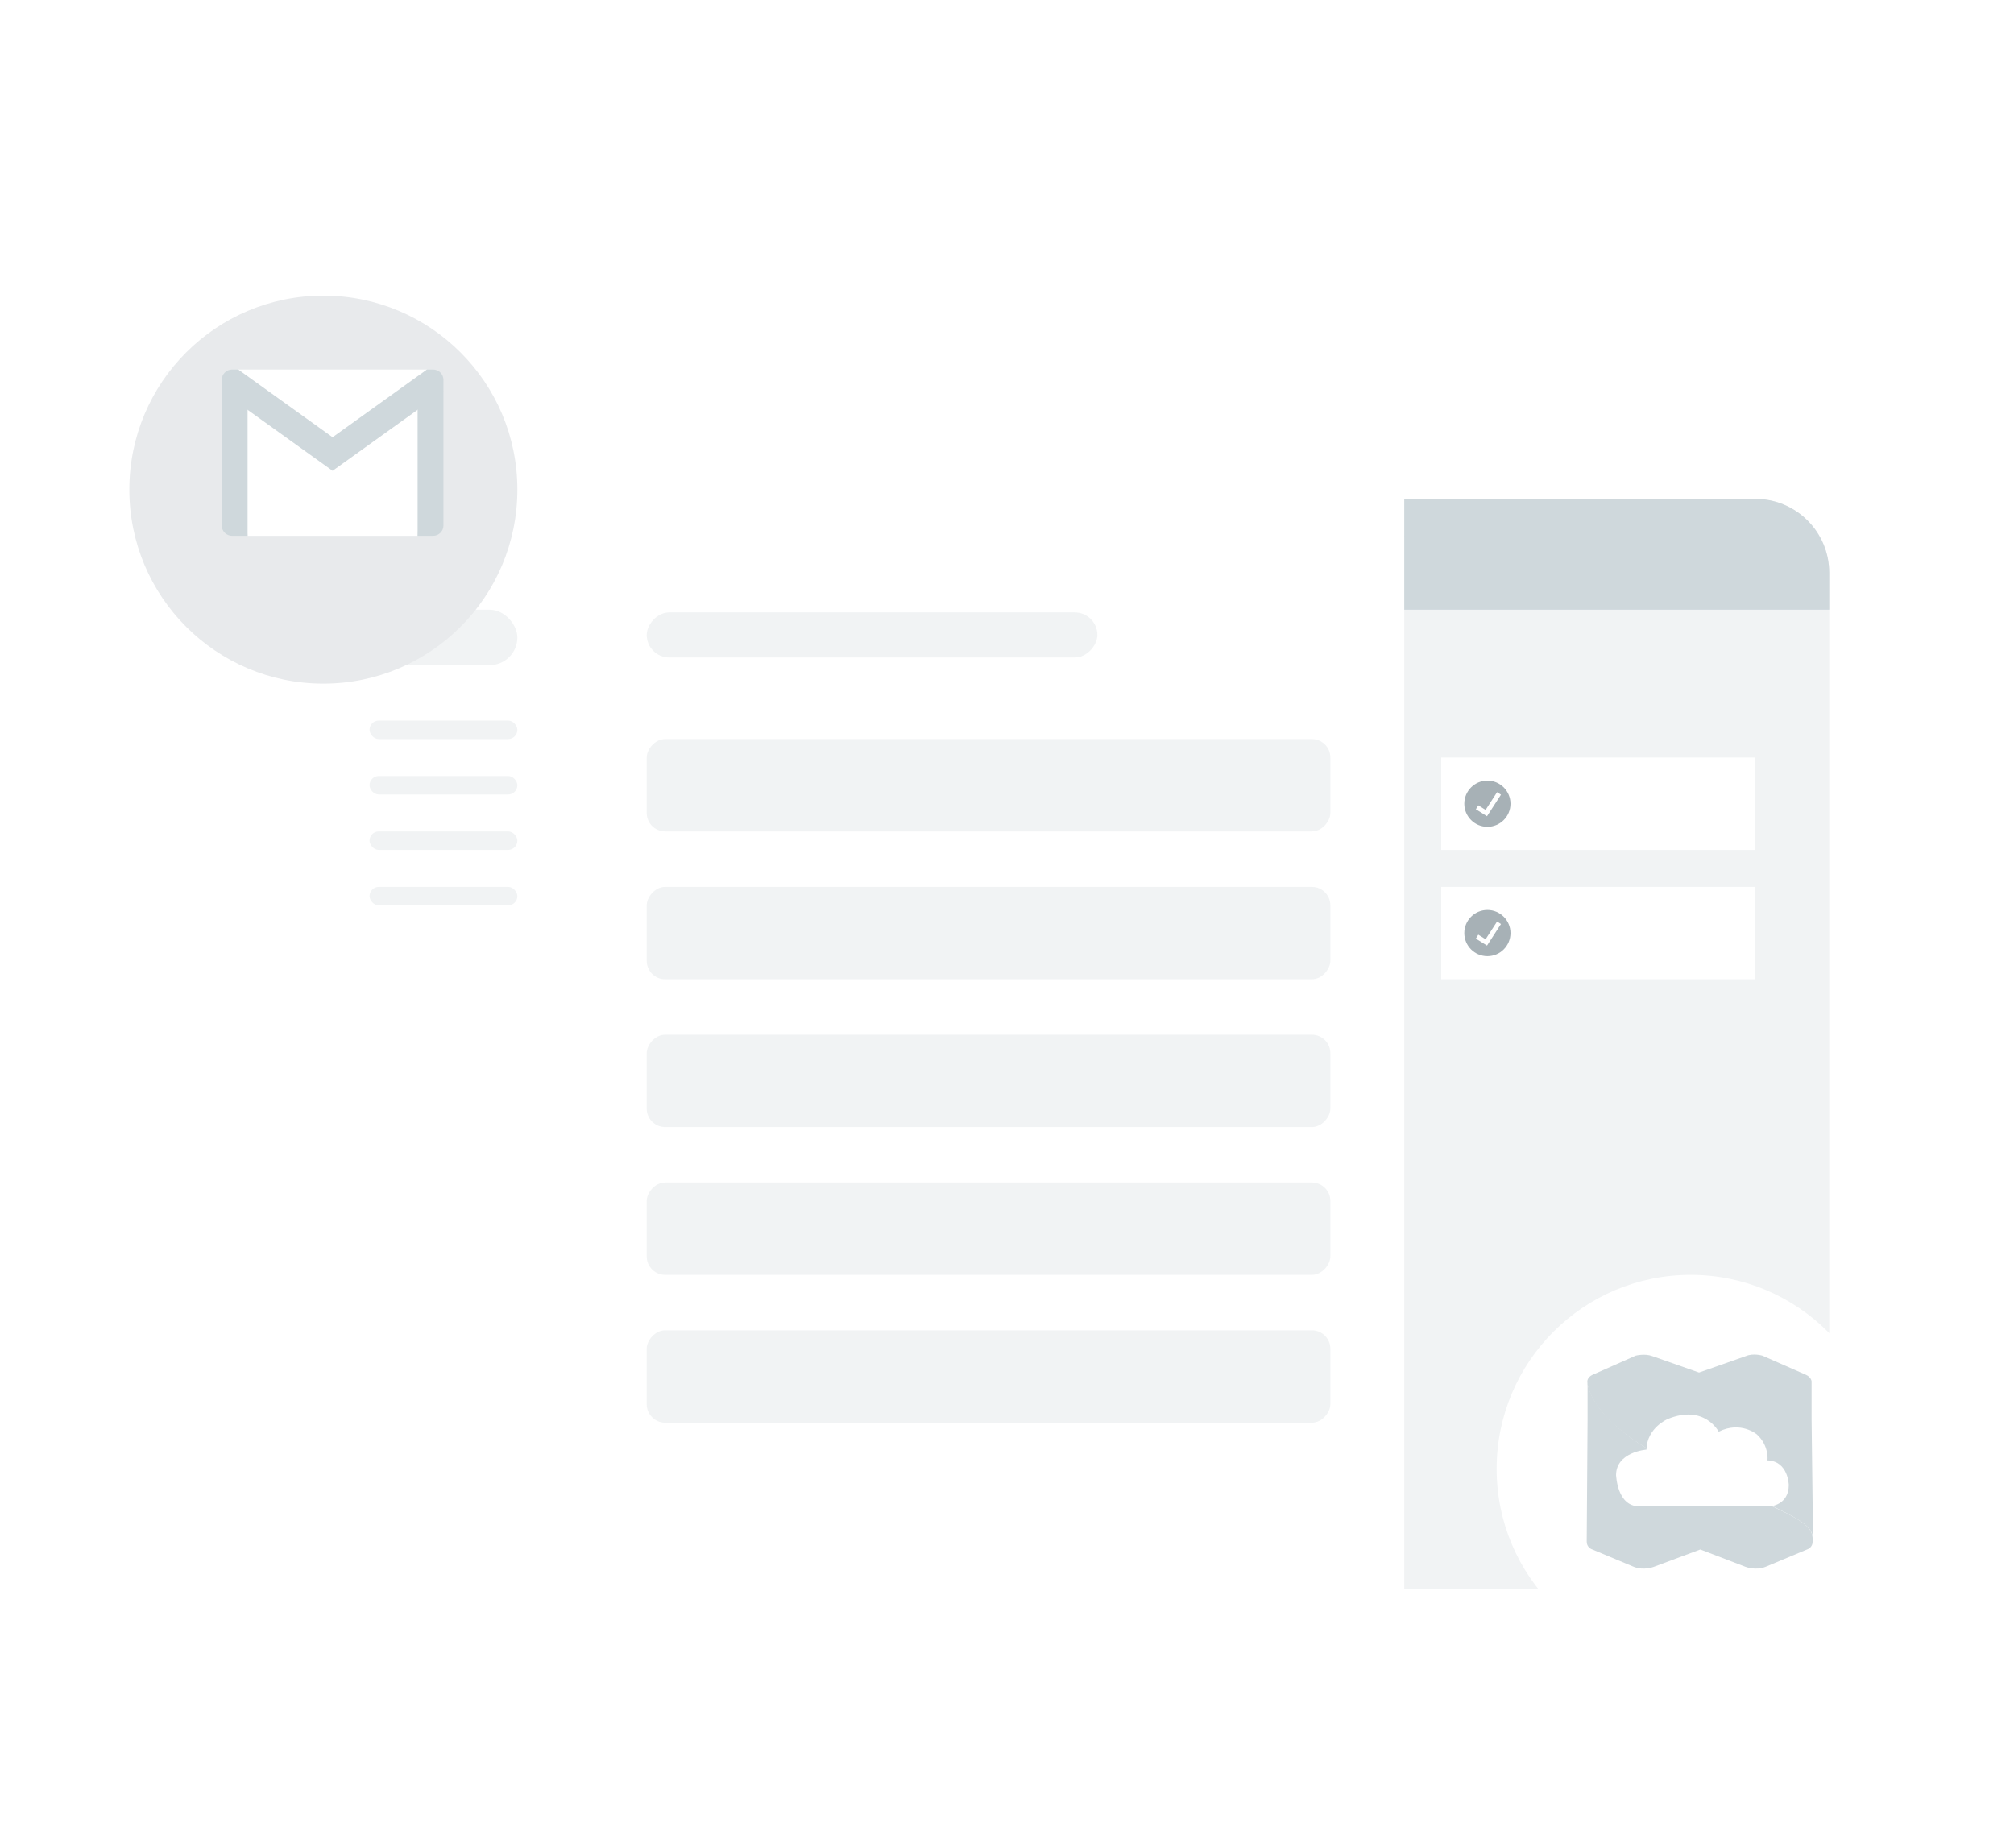 <svg xmlns="http://www.w3.org/2000/svg" width="109" height="100" fill="none" viewBox="0 0 109 100"><g filter="url(#filter0_d)"><g filter="url(#filter1_d)"><rect width="81.301" height="59.35" x="17" y="25" fill="#fff" rx="4"/></g><path fill="#F1F3F4" fill-rule="evenodd" d="M99 80C99 82.209 97.209 84 95 84H76V25H95C97.209 25 99 26.791 99 29V80Z" clip-rule="evenodd"/><path fill="#CFD8DC" fill-rule="evenodd" d="M99 31H76V25H95C97.209 25 99 26.791 99 29V31Z" clip-rule="evenodd"/><rect width="8" height="3" x="20" y="31" fill="#F1F3F4" rx="1.5"/><rect width="8" height="1" x="20" y="37" fill="#F1F3F4" rx=".5"/><rect width="8" height="1" x="20" y="40" fill="#F1F3F4" rx=".5"/><rect width="8" height="1" x="20" y="43" fill="#F1F3F4" rx=".5"/><rect width="8" height="1" x="20" y="46" fill="#F1F3F4" rx=".5"/><rect width="37" height="5" fill="#DDE1E3" opacity=".4" rx="1" transform="matrix(1 0 0 -1 35 43)"/><rect width="37" height="5" fill="#DDE1E3" opacity=".4" rx="1" transform="matrix(1 0 0 -1 35 67)"/><rect width="37" height="5" fill="#DDE1E3" opacity=".4" rx="1" transform="matrix(1 0 0 -1 35 51)"/><rect width="37" height="5" fill="#DDE1E3" opacity=".4" rx="1" transform="matrix(1 0 0 -1 35 75)"/><rect width="37" height="5" fill="#DDE1E3" opacity=".4" rx="1" transform="matrix(1 0 0 -1 35 59)"/><rect width="24.39" height="2.439" fill="#DDE1E3" opacity=".4" rx="1.22" transform="matrix(1 0 0 -1 35 33.585)"/><rect width="17" height="5" x="78" y="39" fill="#fff"/><rect width="17" height="5" x="78" y="46" fill="#fff"/><circle cx="91.5" cy="77.5" r="10.5" fill="#fff"/><path fill="#CFD8DC" d="M89.235 76.457C93.131 78.411 94.983 79.12 95.885 79.497C97.908 80.457 98.125 80.777 98.125 81.417L98.045 74.812V72.755C98.045 72.755 98.022 72.538 97.748 72.412L95.382 71.372C95.382 71.372 94.891 71.224 94.491 71.395L91.954 72.286L89.417 71.395C89.017 71.246 88.526 71.372 88.526 71.372L86.183 72.412C85.909 72.538 85.909 72.755 85.909 72.755V72.789C85.921 73.006 86.069 74.583 89.235 76.457Z"/><path fill="#CFD8DC" d="M95.931 79.531C95.44 79.269 89.235 76.469 89.235 76.469H89.257C86.126 74.583 85.921 73.006 85.921 72.789V74.858L85.875 81.44C85.875 81.737 86.126 81.84 86.126 81.84L88.423 82.8C88.96 83.017 89.509 82.8 89.509 82.8L92.023 81.862L94.468 82.8C94.468 82.8 95.017 83.017 95.554 82.8L97.851 81.84C97.851 81.84 98.102 81.737 98.102 81.44C98.125 80.8 97.954 80.468 95.931 79.531Z"/><path fill="#fff" d="M88.732 79.531H95.805C95.805 79.531 96.811 79.451 96.811 78.377C96.811 78.377 96.788 77.074 95.657 77.04C95.657 77.04 95.76 76.252 95.085 75.635C95.085 75.635 94.217 74.892 93.017 75.486C93.017 75.486 92.251 73.989 90.263 74.8C90.263 74.8 89.132 75.269 89.109 76.457C89.109 76.457 87.463 76.583 87.463 77.84C87.475 77.863 87.509 79.531 88.732 79.531Z"/><path fill="#A7B1B6" fill-rule="evenodd" d="M80.5 40.25C79.81 40.25 79.25 40.81 79.25 41.5C79.25 42.19 79.81 42.75 80.5 42.75C81.19 42.75 81.75 42.19 81.75 41.5C81.75 40.81 81.19 40.25 80.5 40.25ZM80.479 42.177L81.234 41.011L81.024 40.875L80.403 41.834L80.007 41.587L79.875 41.799L80.479 42.177Z" clip-rule="evenodd"/><path fill="#A7B1B6" fill-rule="evenodd" d="M80.5 47.25C79.81 47.25 79.25 47.81 79.25 48.5C79.25 49.19 79.81 49.75 80.5 49.75C81.19 49.75 81.75 49.19 81.75 48.5C81.75 47.81 81.19 47.25 80.5 47.25ZM80.479 49.177L81.234 48.011L81.024 47.875L80.403 48.834L80.007 48.587L79.875 48.799L80.479 49.177Z" clip-rule="evenodd"/><g filter="url(#filter2_d)"><circle cx="17.5" cy="22.5" r="10.5" fill="#E8EAEC"/></g><path fill="#fff" d="M23.366 19.427L22.6 27H13.399L12.782 19.573L18 22.449L23.366 19.427Z"/><path fill="#fff" d="M23.107 18L18 22.723L12.893 18H18H23.107Z"/><path fill="#CFD8DC" d="M13.399 20.181V27H12.566C12.253 27 12 26.75 12 26.443V19.176L12.914 19.201L13.399 20.181Z"/><path fill="#CFD8DC" d="M24 19.176V26.443C24 26.75 23.747 27 23.434 27H22.601V20.181L23.062 19.107L24 19.176Z"/><path fill="#CFD8DC" d="M24 18.557V19.176L22.601 20.181L18 23.482L13.399 20.181L12 19.176V18.557C12 18.25 12.253 18 12.566 18H12.893L18 21.665L23.107 18H23.434C23.747 18 24 18.25 24 18.557Z"/><path fill="#CFD8DC" d="M13.399 20.181L12 19.967V19.176L13.399 20.181Z"/></g><defs><filter id="filter0_d" width="109" height="90" x="0" y="7" color-interpolation-filters="sRGB" filterUnits="userSpaceOnUse"><feFlood flood-opacity="0" result="BackgroundImageFix"/><feColorMatrix in="SourceAlpha" type="matrix" values="0 0 0 0 0 0 0 0 0 0 0 0 0 0 0 0 0 0 127 0"/><feOffset dy="2"/><feGaussianBlur stdDeviation="3.5"/><feColorMatrix type="matrix" values="0 0 0 0 0 0 0 0 0 0 0 0 0 0 0 0 0 0 0.08 0"/><feBlend in2="BackgroundImageFix" mode="normal" result="effect1_dropShadow"/><feBlend in="SourceGraphic" in2="effect1_dropShadow" mode="normal" result="shape"/></filter><filter id="filter1_d" width="95.301" height="73.35" x="10" y="20" color-interpolation-filters="sRGB" filterUnits="userSpaceOnUse"><feFlood flood-opacity="0" result="BackgroundImageFix"/><feColorMatrix in="SourceAlpha" type="matrix" values="0 0 0 0 0 0 0 0 0 0 0 0 0 0 0 0 0 0 127 0"/><feOffset dy="2"/><feGaussianBlur stdDeviation="3.5"/><feColorMatrix type="matrix" values="0 0 0 0 0 0 0 0 0 0 0 0 0 0 0 0 0 0 0.08 0"/><feBlend in2="BackgroundImageFix" mode="normal" result="effect1_dropShadow"/><feBlend in="SourceGraphic" in2="effect1_dropShadow" mode="normal" result="shape"/></filter><filter id="filter2_d" width="35" height="35" x="0" y="7" color-interpolation-filters="sRGB" filterUnits="userSpaceOnUse"><feFlood flood-opacity="0" result="BackgroundImageFix"/><feColorMatrix in="SourceAlpha" type="matrix" values="0 0 0 0 0 0 0 0 0 0 0 0 0 0 0 0 0 0 127 0"/><feOffset dy="2"/><feGaussianBlur stdDeviation="3.5"/><feColorMatrix type="matrix" values="0 0 0 0 0 0 0 0 0 0 0 0 0 0 0 0 0 0 0.08 0"/><feBlend in2="BackgroundImageFix" mode="normal" result="effect1_dropShadow"/><feBlend in="SourceGraphic" in2="effect1_dropShadow" mode="normal" result="shape"/></filter></defs></svg>